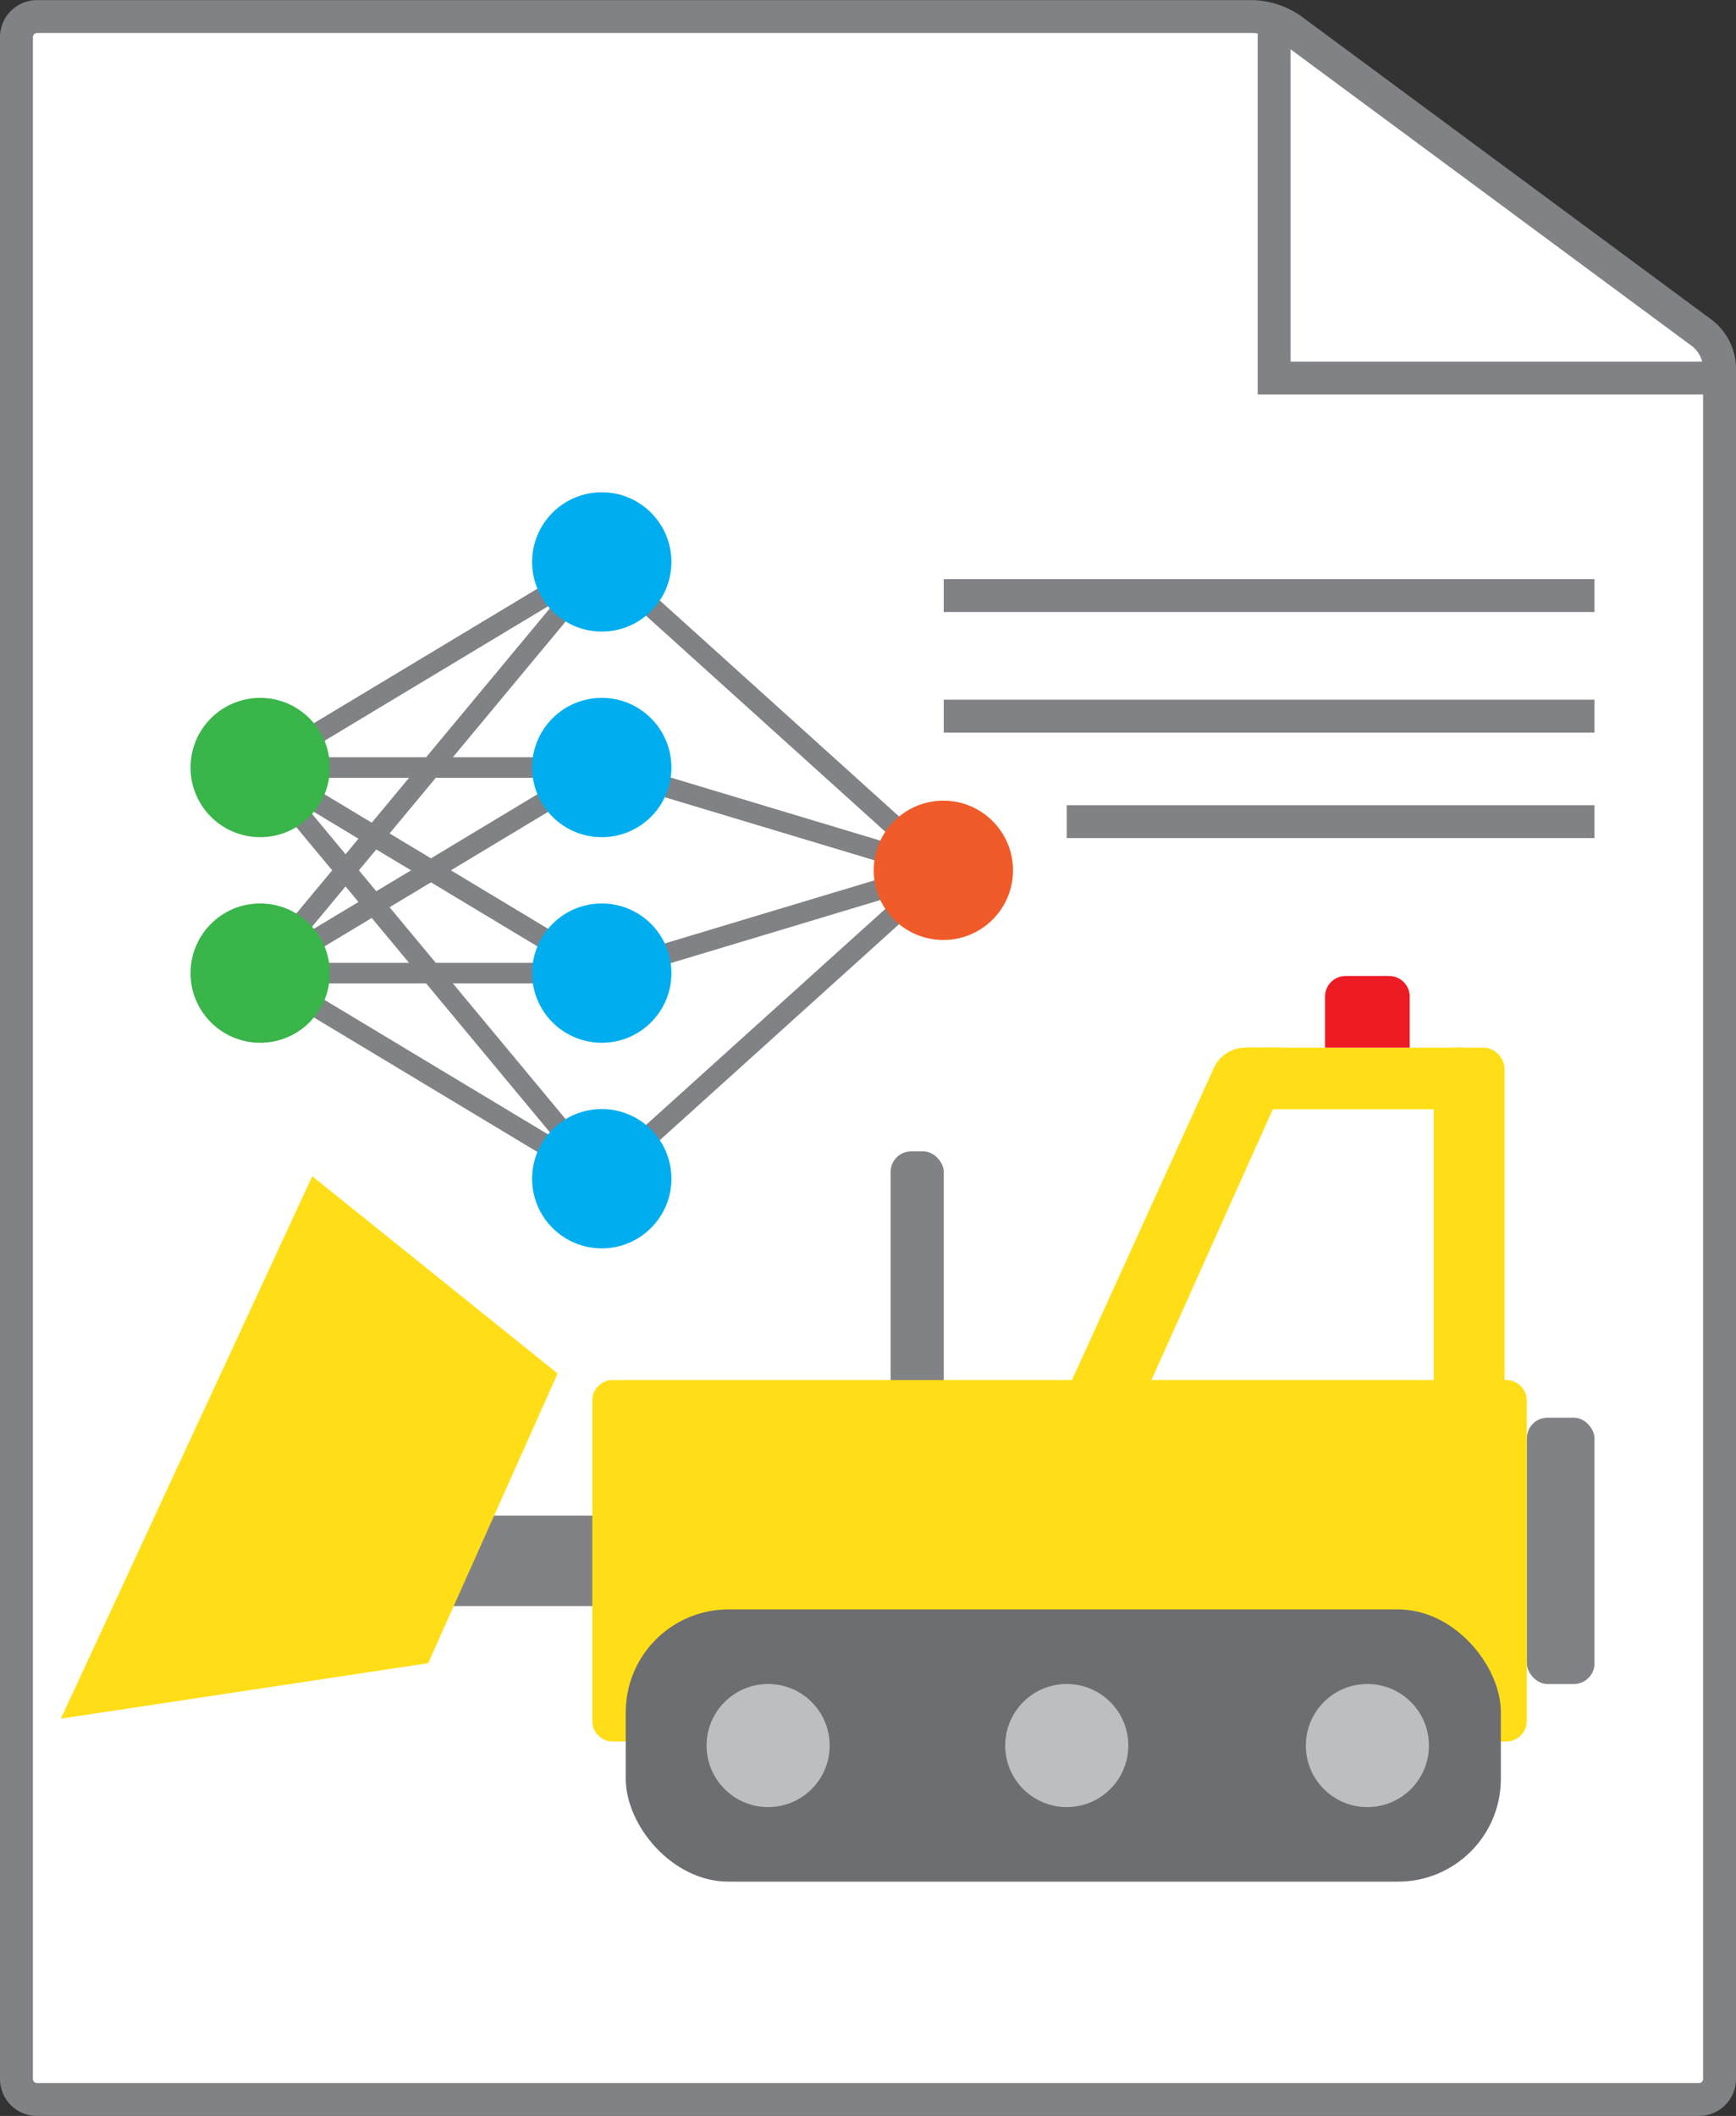 <svg id="Layer_1" data-name="Layer 1" xmlns="http://www.w3.org/2000/svg" viewBox="0 0 422.22 514.59"><rect x="0" y="0" width="422.22" height="514.59" fill="#333333" stroke="none"/><defs><style>.cls-1,.cls-8{fill:#fff;}.cls-2,.cls-3{fill:none;}.cls-2,.cls-3,.cls-8{stroke:#808285;}.cls-2,.cls-3,.cls-7,.cls-8{stroke-miterlimit:10;}.cls-2,.cls-8{stroke-width:8px;}.cls-3,.cls-7{stroke-width:5px;}.cls-4,.cls-7{fill:#00aeef;}.cls-5{fill:#39b54a;}.cls-6{fill:#f15a29;}.cls-7{stroke:#231f20;}.cls-9{fill:#808285;}.cls-10{fill:#ffde17;}.cls-11{fill:#6d6e71;}.cls-12{fill:#bcbec0;}.cls-13{fill:#ed1c24;}</style></defs><path class="cls-1" d="M9,4A5,5,0,0,0,4,9V505.56a5,5,0,0,0,5,5H413.22a5,5,0,0,0,5-5V89.17a11.21,11.21,0,0,0-4-8L313.91,7a17.67,17.67,0,0,0-9-3Z" transform="translate(0 0.03)"/><path class="cls-2" d="M9,4A5,5,0,0,0,4,9V505.56a5,5,0,0,0,5,5H413.22a5,5,0,0,0,5-5V89.17a11.21,11.21,0,0,0-4-8L313.91,7a17.67,17.67,0,0,0-9-3Z" transform="translate(0 0.03)"/><polygon class="cls-3" points="146.36 186.66 63.27 186.66 146.36 136.66 63.27 236.66 146.36 186.66"/><polygon class="cls-3" points="146.36 286.66 63.27 186.66 146.36 236.66 63.27 236.66 146.36 286.66"/><polyline class="cls-3" points="146.36 186.66 229.44 211.66 146.36 136.66"/><polyline class="cls-3" points="146.36 286.66 229.44 211.66 146.36 236.66"/><circle class="cls-4" cx="146.36" cy="136.66" r="16.94"/><circle class="cls-4" cx="146.36" cy="186.66" r="16.94"/><circle class="cls-4" cx="146.36" cy="236.66" r="16.94"/><circle class="cls-4" cx="146.36" cy="286.66" r="16.94"/><circle class="cls-5" cx="63.28" cy="236.66" r="16.94"/><circle class="cls-6" cx="229.44" cy="211.66" r="16.94"/><path class="cls-4" d="M176.16,211.63" transform="translate(0 0.03)"/><path class="cls-7" d="M129.42,136.63" transform="translate(0 0.03)"/><circle class="cls-5" cx="63.28" cy="186.66" r="16.94"/><path class="cls-8" d="M213.33,81.91" transform="translate(0 0.03)"/><polyline class="cls-2" points="309.89 91.95 309.89 4.03 309.89 91.95 418.23 91.95"/><rect class="cls-9" x="216.61" y="280.01" width="12.93" height="64.76" rx="5"/><rect class="cls-9" x="75.21" y="368.59" width="111.61" height="22"/><path class="cls-10" d="M144.05,418.5a5,5,0,0,0,5,5H366.33a5,5,0,0,0,5-5V340.59a5,5,0,0,0-5-5H149.05a5,5,0,0,0-5,5Z" transform="translate(0 0.03)"/><polygon class="cls-10" points="75.95 286.06 24.63 396.77 14.8 417.97 104.14 404.48 135.62 334.03 75.95 286.06"/><rect class="cls-11" x="152.19" y="391.4" width="212.84" height="66.21" rx="25"/><path class="cls-10" d="M302.47,254.76a8.48,8.48,0,0,0-7.07,4.55l-34.72,76.38c-1.14,2.5.18,4.55,2.93,4.55H273a8.43,8.43,0,0,0,7-4.56l34.24-76.36c1.13-2.51-.2-4.56-2.95-4.56Z" transform="translate(0 0.03)"/><rect class="cls-10" x="348.73" y="254.79" width="17.2" height="97.22" rx="5"/><rect class="cls-10" x="298.57" y="254.79" width="62.15" height="14.98" rx="5"/><circle class="cls-12" cx="186.82" cy="424.51" r="14.97"/><circle class="cls-12" cx="332.57" cy="424.51" r="14.97"/><circle class="cls-12" cx="259.45" cy="424.51" r="14.97"/><path class="cls-13" d="M322.27,254.76V242.33a5,5,0,0,1,5-5h10.59a5,5,0,0,1,5,5v12.43" transform="translate(0 0.03)"/><rect class="cls-9" x="371.36" y="344.78" width="16.44" height="64.76" rx="5"/><line class="cls-2" x1="229.53" y1="144.84" x2="387.8" y2="144.84"/><line class="cls-2" x1="229.53" y1="174.16" x2="387.8" y2="174.16"/><line class="cls-2" x1="259.45" y1="199.82" x2="387.8" y2="199.82"/></svg>